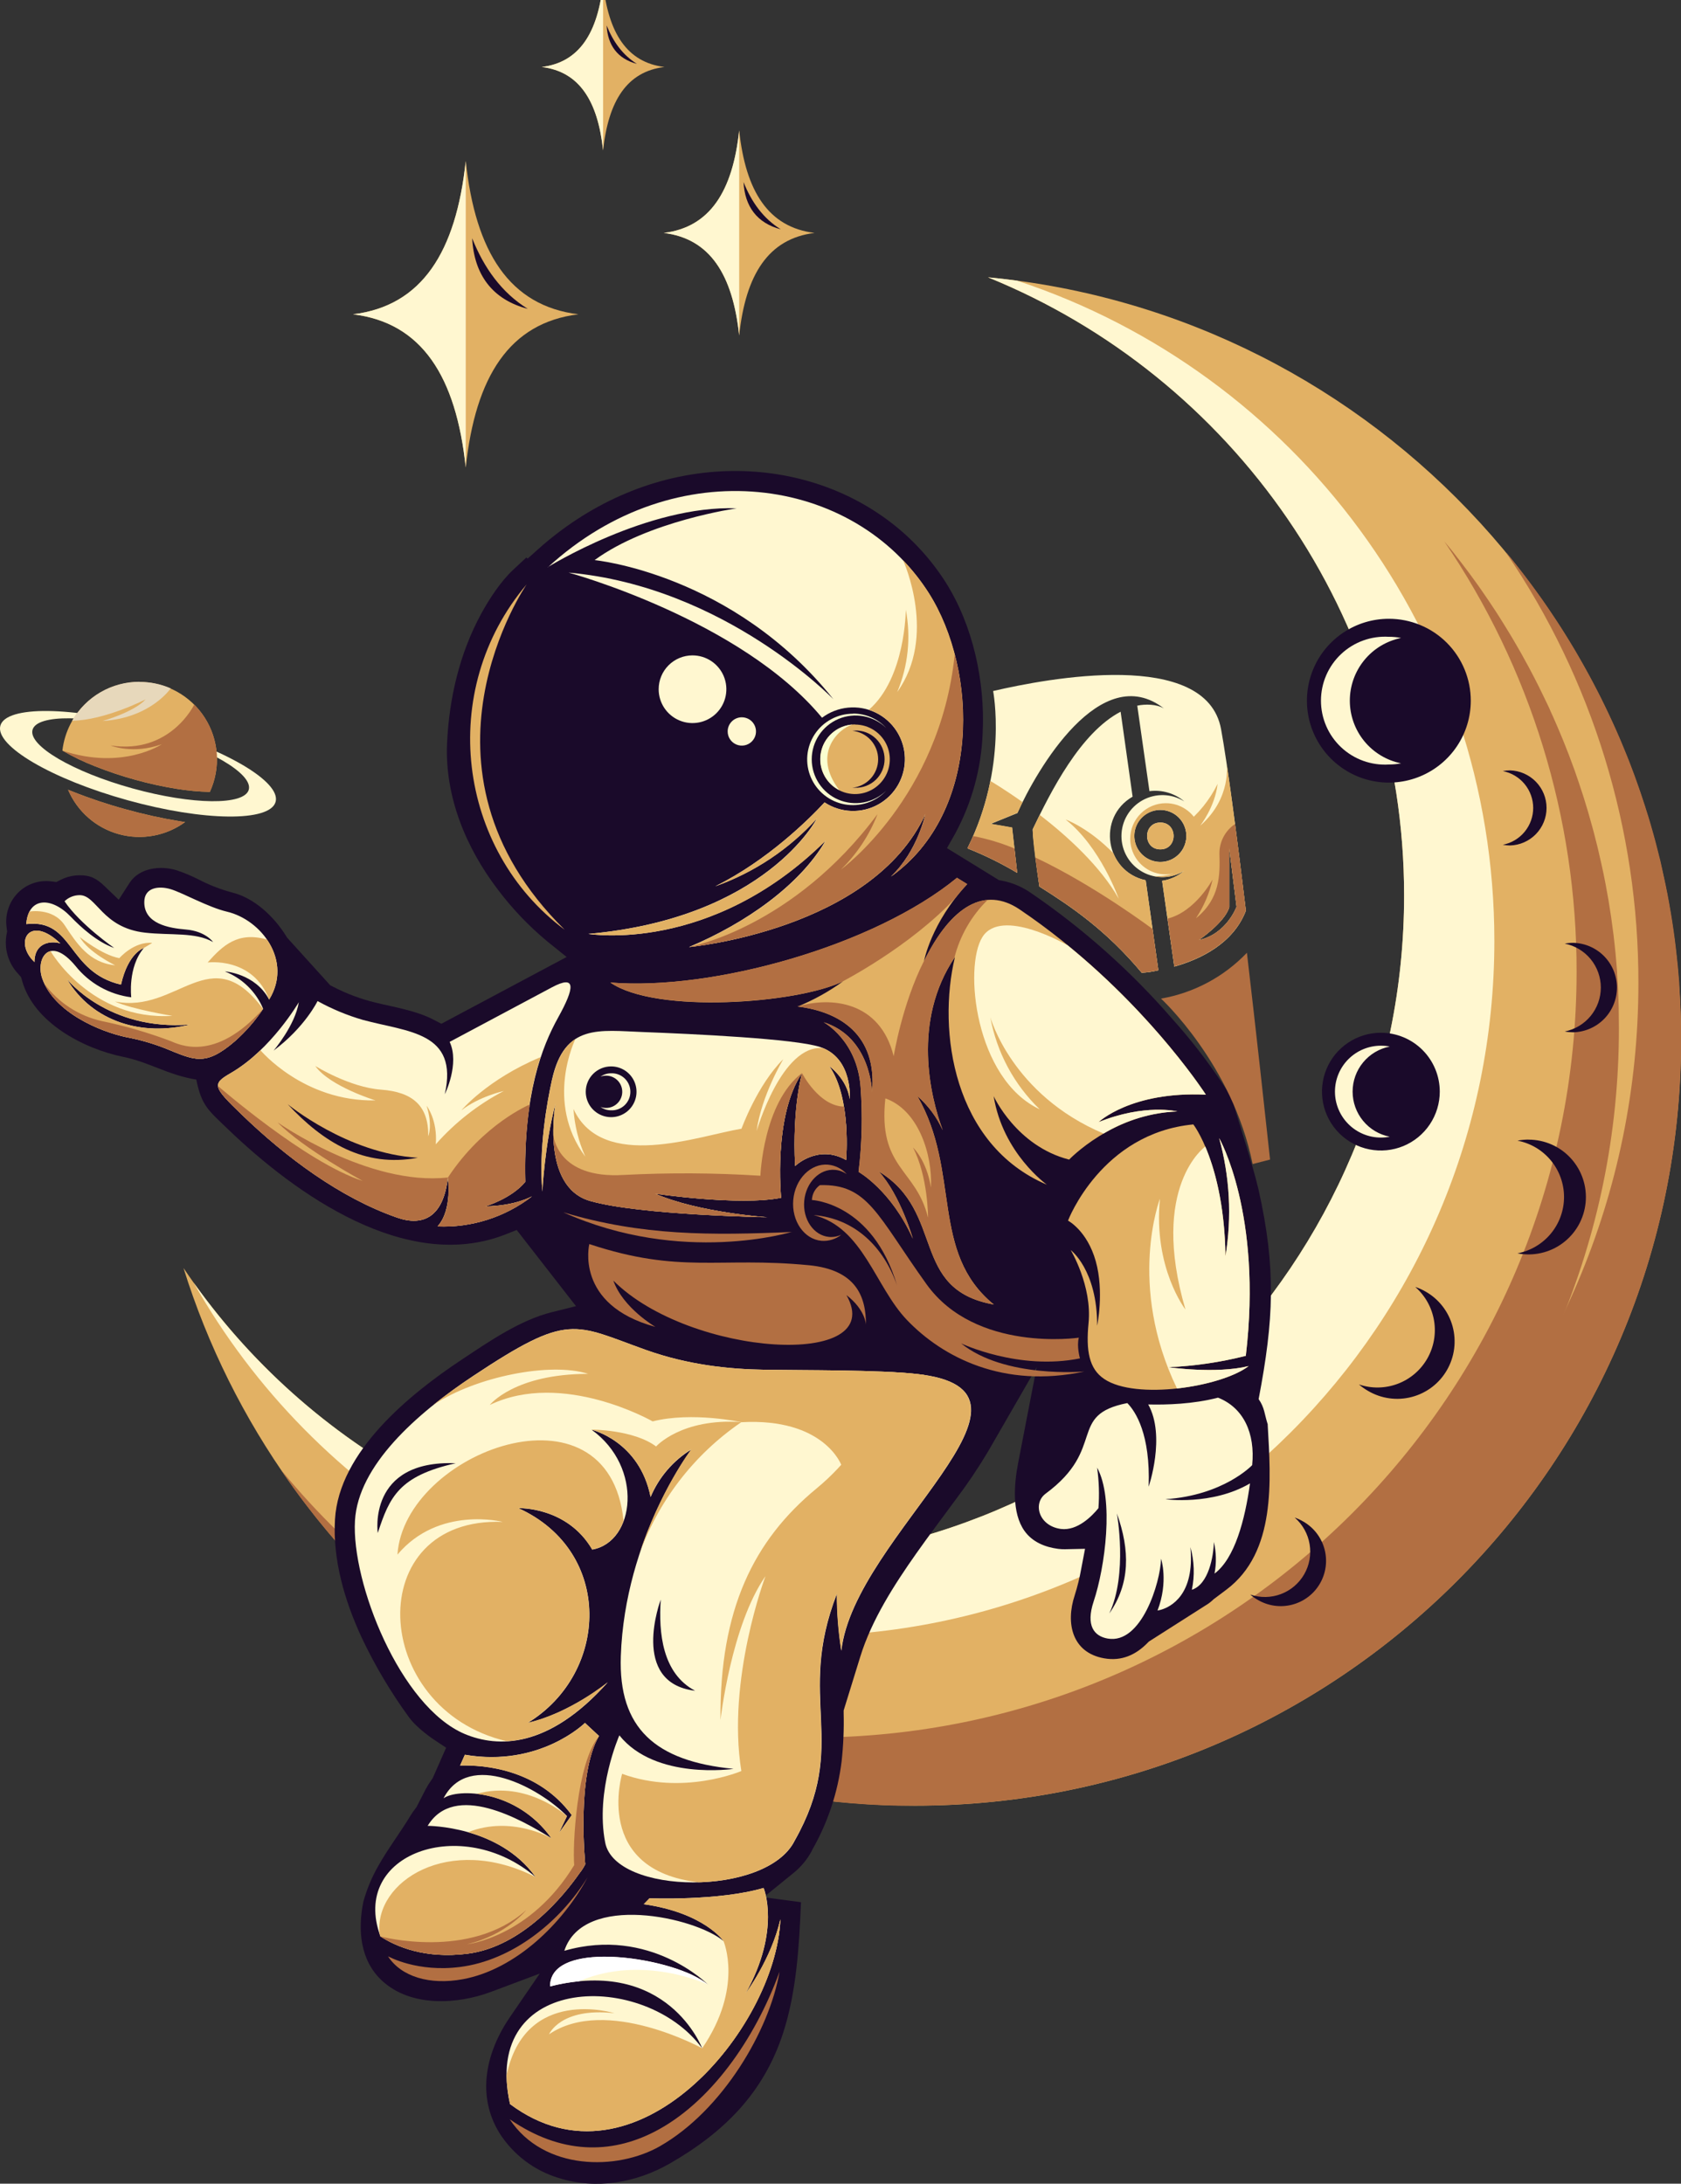 <svg width="204" height="265" viewBox="0 0 204 265" fill="none" xmlns="http://www.w3.org/2000/svg">
<rect x="0" y="0" width="204" height="265" fill="#333333" stroke="none"/>
<g clip-path="url(#clip0_1181_34924)">
<path fill-rule="evenodd" clip-rule="evenodd" d="M119.933 33.658C167.1 38.135 204 77.848 204 126.179C204 177.511 162.379 219.128 111.038 219.128C69.343 219.128 34.063 191.688 22.269 153.882C29.672 164.89 39.67 173.908 51.382 180.142C63.094 186.376 76.159 189.633 89.427 189.628C134.164 189.628 170.398 153.401 170.398 108.671C170.398 74.747 149.523 45.702 119.919 33.662" fill="#E2B164"/>
<path fill-rule="evenodd" clip-rule="evenodd" d="M90.478 216.844C77.26 213.856 64.859 208.003 54.151 199.699C67.725 207.051 82.923 210.89 98.36 210.866C149.694 210.866 191.33 169.253 191.33 117.913C191.357 99.291 185.762 81.095 175.276 65.705L175.893 66.444C176.204 66.814 176.511 67.217 176.81 67.605L177.154 68.041C177.457 68.433 177.757 68.832 178.056 69.232L178.378 69.66C178.67 70.056 178.958 70.455 179.247 70.858C179.361 71.017 179.472 71.18 179.591 71.343C179.864 71.734 180.138 72.13 180.404 72.522C180.526 72.692 180.637 72.866 180.752 73.036C181.014 73.424 181.273 73.819 181.532 74.211L181.924 74.821C182.157 75.191 182.386 75.56 182.615 75.93C182.844 76.3 183.003 76.555 183.192 76.869L183.669 77.668C183.861 77.993 184.038 78.318 184.234 78.644C184.43 78.969 184.578 79.242 184.745 79.542L185.251 80.466C185.432 80.795 185.621 81.12 185.78 81.449L186.242 82.329C186.405 82.658 186.575 82.987 186.741 83.312L187.196 84.244C187.348 84.555 187.499 84.869 187.647 85.179C187.821 85.549 188.017 85.918 188.172 86.318C188.287 86.562 188.398 86.813 188.509 87.057C188.69 87.475 188.878 87.892 189.056 88.314C189.144 88.525 189.237 88.739 189.322 88.95C189.503 89.382 189.692 89.819 189.858 90.251L190.102 90.872C190.28 91.327 190.472 91.781 190.627 92.24C190.694 92.425 190.768 92.609 190.834 92.798C191.012 93.286 191.204 93.778 191.359 94.277C191.422 94.458 191.485 94.646 191.551 94.828C191.725 95.338 191.892 95.848 192.058 96.365L192.235 96.916C192.402 97.46 192.568 98.025 192.731 98.55C192.772 98.691 192.816 98.835 192.853 98.979C193.012 99.522 193.163 100.066 193.311 100.613C193.348 100.746 193.382 100.883 193.419 101.019C193.563 101.57 193.703 102.128 193.84 102.679L193.94 103.09C194.077 103.655 194.202 104.199 194.328 104.786L194.409 105.156C194.543 105.748 194.661 106.339 194.779 106.934C194.801 107.034 194.82 107.137 194.838 107.237C194.959 107.873 195.075 108.514 195.186 109.16L195.215 109.33C195.326 110.017 195.437 110.708 195.537 111.396L195.559 111.566C195.652 112.228 195.744 112.889 195.826 113.555L195.848 113.777C195.925 114.427 195.996 115.074 196.058 115.729L196.081 115.976C196.142 116.624 196.198 117.275 196.247 117.928V118.179C196.291 118.837 196.332 119.499 196.369 120.165V120.379C196.402 121.063 196.428 121.75 196.443 122.434V122.59C196.458 123.329 196.465 124.068 196.465 124.808C196.465 176.14 154.844 217.753 103.503 217.753C102.912 217.753 102.324 217.753 101.736 217.735H101.207L99.947 217.698L99.377 217.672C98.889 217.653 98.401 217.624 97.92 217.598H97.632C97.052 217.561 96.475 217.52 95.902 217.472L95.417 217.428L94.145 217.313L93.583 217.254C93.154 217.21 92.729 217.158 92.3 217.11L91.842 217.055C91.38 216.999 90.918 216.936 90.452 216.87" fill="#B26F42"/>
<path fill-rule="evenodd" clip-rule="evenodd" d="M119.934 33.658C121.106 33.765 122.267 33.906 123.424 34.061C157.07 45.151 181.35 76.828 181.35 114.179C181.35 160.757 143.578 198.534 96.981 198.534C82.031 198.538 67.348 194.57 54.436 187.035C41.525 179.5 30.848 168.67 23.5 155.652C30.981 166.163 40.869 174.732 52.338 180.642C63.807 186.553 76.524 189.634 89.427 189.628C134.165 189.628 170.398 153.401 170.398 108.671C170.398 74.747 149.523 45.702 119.919 33.662" fill="#FFF7D0"/>
<path fill-rule="evenodd" clip-rule="evenodd" d="M182.781 67.08C193.266 82.472 198.86 100.669 198.831 119.292C198.831 170.624 157.211 212.241 105.87 212.241C92.147 212.254 78.592 209.223 66.182 203.366C53.772 197.509 42.817 188.973 34.105 178.372L34.6 179.112L35.018 179.71C35.191 179.954 35.365 180.191 35.532 180.45L35.961 181.038C36.134 181.274 36.308 181.514 36.486 181.747C36.663 181.98 36.796 182.161 36.951 182.368C37.262 182.771 37.565 183.171 37.88 183.566L38.316 184.128L38.885 184.827C39.033 185.012 39.185 185.196 39.336 185.374C39.488 185.551 39.706 185.828 39.898 186.054L40.397 186.638C40.704 187.008 41.022 187.377 41.34 187.717C41.518 187.924 41.71 188.132 41.884 188.335L42.457 188.967L42.967 189.514C43.163 189.728 43.363 189.939 43.559 190.15C43.755 190.361 43.91 190.52 44.091 190.697C44.272 190.874 44.509 191.137 44.731 191.359C45.041 191.677 45.355 191.995 45.673 192.309L46.269 192.889L46.838 193.44L47.441 194.009L48.032 194.556C48.228 194.737 48.424 194.926 48.624 195.1C48.905 195.355 49.19 195.61 49.474 195.839C49.759 196.068 50.014 196.32 50.291 196.556C50.502 196.734 50.702 196.926 50.916 197.092L51.552 197.625L52.181 198.142L52.794 198.645C53.053 198.856 53.319 199.063 53.578 199.27L54.418 199.92L55.224 200.538L55.849 201C56.085 201.17 56.311 201.34 56.547 201.506L57.172 201.961L57.934 202.497L58.499 202.889C58.91 203.17 59.324 203.447 59.738 203.724C59.93 203.853 60.126 203.979 60.322 204.094L61.11 204.604L61.735 204.996C62.001 205.166 62.278 205.336 62.552 205.502L63.125 205.872C63.557 206.134 63.994 206.389 64.43 206.644L64.977 206.959C65.269 207.125 65.561 207.291 65.857 207.454L66.482 207.798L67.34 208.264L67.931 208.578L69.188 209.225L69.662 209.461C70.031 209.646 70.401 209.831 70.793 210.012C70.985 210.105 71.163 210.201 71.374 210.289C71.688 210.437 71.998 210.585 72.316 210.729L72.9 210.995L74.01 211.476L74.439 211.665C74.923 211.872 75.411 212.075 75.918 212.275L76.461 212.493L77.485 212.899C77.677 212.973 77.855 213.051 78.073 213.121C78.443 213.258 78.787 213.395 79.153 213.528L79.641 213.705C80.151 213.886 80.654 214.075 81.164 214.237L81.63 214.393C82 214.518 82.388 214.644 82.765 214.762L83.342 214.944L84.451 215.287L84.957 215.435C85.483 215.59 86.015 215.738 86.544 215.882C86.647 215.916 86.754 215.942 86.858 215.967L88.182 216.315L88.736 216.452L89.882 216.725L90.422 216.851C90.903 216.962 91.383 217.065 91.864 217.165L92.09 217.217C92.641 217.328 93.199 217.435 93.742 217.539L94.242 217.631L95.451 217.845L96.013 217.938C96.453 218.012 96.892 218.078 97.336 218.141L97.706 218.2C98.264 218.282 98.815 218.359 99.392 218.426L99.854 218.481C100.279 218.533 100.708 218.581 101.133 218.625L101.699 218.685C102.117 218.729 102.542 218.766 102.971 218.803L103.448 218.847C104.025 218.892 104.601 218.932 105.182 218.969L105.467 218.988L106.927 219.062L107.493 219.084L108.757 219.121H109.29C109.874 219.121 110.465 219.121 111.057 219.121C162.398 219.121 204.019 177.504 204.019 126.171C204.019 125.432 204.009 124.693 203.989 123.953V123.828C203.989 123.14 203.945 122.453 203.912 121.769V121.554C203.878 120.889 203.838 120.231 203.79 119.573V119.318C203.738 118.667 203.686 118.017 203.627 117.37L203.601 117.122C203.537 116.469 203.467 115.818 203.39 115.17L203.364 114.945C203.287 114.279 203.198 113.618 203.106 112.956L203.08 112.79C202.98 112.098 202.876 111.407 202.758 110.723L202.725 110.549C202.621 109.906 202.503 109.267 202.381 108.631C202.381 108.527 202.344 108.427 202.322 108.324C202.207 107.732 202.085 107.141 201.952 106.55L201.871 106.18C201.745 105.614 201.616 105.049 201.501 104.487L201.397 104.076C201.264 103.519 201.124 102.965 200.976 102.413C200.939 102.28 200.906 102.143 200.869 102.006C200.725 101.459 200.569 100.919 200.414 100.376L200.292 99.947C200.129 99.396 199.963 98.838 199.789 98.313C199.734 98.129 199.674 97.944 199.615 97.759C199.453 97.245 199.279 96.731 199.105 96.221C199.046 96.036 198.979 95.851 198.917 95.67C198.746 95.178 198.569 94.691 198.392 94.192C198.325 94.003 198.255 93.822 198.184 93.633C198.014 93.171 197.841 92.716 197.663 92.262C197.582 92.055 197.497 91.848 197.415 91.644C197.238 91.208 197.064 90.772 196.879 90.34C196.794 90.129 196.706 89.918 196.613 89.704C196.432 89.286 196.243 88.868 196.066 88.451C195.951 88.199 195.844 87.951 195.729 87.711C195.559 87.342 195.382 86.972 195.204 86.576C195.057 86.262 194.905 85.948 194.753 85.637L194.299 84.71C194.132 84.38 193.966 84.052 193.796 83.722C193.626 83.394 193.493 83.135 193.337 82.843C193.182 82.551 192.99 82.188 192.812 81.863C192.635 81.538 192.476 81.246 192.302 80.939C192.128 80.632 191.966 80.34 191.792 80.041C191.618 79.741 191.422 79.386 191.23 79.061C191.071 78.795 190.912 78.529 190.749 78.263C190.586 77.996 190.379 77.638 190.176 77.324C189.951 76.954 189.714 76.584 189.481 76.215C189.352 76.011 189.222 75.808 189.089 75.608C188.834 75.213 188.571 74.821 188.309 74.433C188.198 74.259 188.083 74.089 187.965 73.919C187.695 73.523 187.425 73.128 187.148 72.736L186.8 72.252C186.516 71.853 186.227 71.453 185.935 71.058C185.828 70.913 185.724 70.769 185.614 70.629C185.318 70.226 185.015 69.83 184.711 69.435L184.371 68.999C184.064 68.611 183.761 68.222 183.451 67.838L182.833 67.099" fill="#B26F42"/>
<path fill-rule="evenodd" clip-rule="evenodd" d="M153.853 172.872C153.435 171.593 153.483 170.853 152.744 169.789C154.57 160.199 154.899 154.015 152.722 144.326C151.897 140.866 150.47 136.707 149.483 133.236L148.373 131.524C146.522 128.742 144.471 126.098 142.236 123.613C137.201 117.813 131.44 112.684 125.095 108.354C124.047 107.622 122.856 107.118 121.601 106.875L121.231 106.808L114.92 102.923L115.863 101.26C117.935 97.469 119.096 93.248 119.253 88.931C119.557 82.747 118.092 75.912 114.754 70.651C112.866 67.687 110.443 65.1 107.607 63.025C101.636 58.641 94.219 56.715 86.865 57.24C78.79 57.82 71.336 61.265 65.335 66.622L64.034 67.786L63.879 67.653L62.292 69.132C60.773 70.54 59.368 72.695 58.377 74.514C55.767 79.32 54.502 84.765 54.254 90.199C53.966 96.657 56.554 102.905 60.429 107.969C62.177 110.291 64.191 112.4 66.43 114.253L68.766 116.135L53.563 124.238L52.635 123.754C50.52 122.645 47.891 122.235 45.584 121.673C43.786 121.241 42.048 120.591 40.408 119.736L40.075 119.569L34.836 113.78L34.74 113.625C33.283 111.259 30.861 108.938 28.085 108.287C26.711 107.911 25.381 107.391 24.117 106.734C23.245 106.291 22.34 105.913 21.411 105.603C19.455 105.012 16.904 105.307 15.713 107.156L14.408 109.189L12.671 107.518C11.702 106.59 10.914 106.18 9.543 106.221C8.79 106.241 8.052 106.426 7.38 106.764L6.84 107.038L6.245 106.964C5.506 106.863 4.753 106.936 4.047 107.177C3.342 107.418 2.701 107.819 2.177 108.35C1.654 108.884 1.257 109.528 1.017 110.236C0.776 110.944 0.698 111.696 0.787 112.438L0.865 113.037L0.809 113.329C0.639 114.195 0.678 115.09 0.924 115.938C1.171 116.786 1.617 117.562 2.226 118.202L2.551 118.571L2.688 119.037C4.111 124.109 10.134 127.269 14.948 128.253C18.117 128.9 20.354 130.449 23.822 131.014C24.469 134.216 25.301 134.748 27.648 137.014C35.901 144.954 49.348 154.51 61.327 149.808L62.706 149.265L69.898 158.506L66.94 159.246C63.113 160.203 59.342 162.798 56.092 164.957C49.729 169.175 41.14 176.132 40.652 184.391C40.364 189.3 41.831 194.268 43.872 198.682C45.486 202.104 47.421 205.366 49.651 208.423C50.346 209.384 51.751 210.511 52.742 211.166L54.14 212.09L52.494 215.823L52.365 215.997C52.106 216.349 51.874 216.72 51.67 217.106L50.531 219.324L50.413 219.472C50.201 219.744 50.005 220.028 49.825 220.322C48.572 222.4 47.07 224.359 45.891 226.466C45.113 227.831 44.508 229.288 44.09 230.802C43.41 234.196 43.687 237.9 46.372 240.377C49.851 243.578 55.46 243.268 59.59 241.719L65.505 239.501L61.934 244.709C59.009 248.949 57.774 254.199 60.592 258.823C62.253 261.455 64.807 263.4 67.787 264.302C72.345 265.754 77.207 264.893 81.3 262.542C87.826 258.79 92.636 254.04 95.014 246.779C96.663 241.748 96.984 236.166 97.206 230.839L92.67 230.237L96.241 227.339C97.197 226.581 97.983 225.632 98.548 224.551L98.567 224.522V224.488C100.461 221.176 101.675 217.519 102.138 213.731C102.349 211.789 102.431 209.836 102.382 207.883V207.572L104.401 201.044C105.773 196.59 108.527 192.305 111.197 188.516C112.761 186.298 114.399 184.135 116.003 181.947C117.402 180.095 118.699 178.169 119.889 176.177L125.805 165.918L123.557 177.544C123.076 180.04 122.758 183.57 124.326 185.781C125.291 187.137 126.818 187.751 128.423 187.962C128.69 187.995 128.959 188.01 129.229 188.006L131.676 187.954L131.218 190.357C131.024 191.458 130.757 192.545 130.419 193.61C129.31 196.978 130.087 200.556 133.998 201.244C136.091 201.613 137.818 200.848 139.267 199.366L139.426 199.207L146.259 194.852L146.292 194.83C146.618 194.642 146.921 194.416 147.194 194.157L147.272 194.08L148.825 192.915C154.896 188.368 154.226 179.633 153.842 172.883" fill="#1A0A2A"/>
<path fill-rule="evenodd" clip-rule="evenodd" d="M135.54 183.659C135.54 183.659 136.882 191.026 134.62 195.802C137.145 192.187 137.152 188.158 135.54 183.659ZM151.96 177.799C151.919 177.844 148.477 181.467 141.426 181.936C141.426 181.936 147.061 182.731 151.698 180.017C151.08 184.454 149.849 189.126 147.39 190.963C147.633 189.692 147.605 188.383 147.309 187.122C147.279 188.845 146.673 192.272 144.639 192.926C144.999 191.212 144.938 189.436 144.462 187.751C145.013 193.551 142.062 195.004 140.913 195.344C140.772 195.381 140.628 195.418 140.473 195.444C141.822 191.924 140.905 189.159 140.905 189.159C140.82 192.032 138.531 199.573 134.42 198.845C132.789 198.556 131.743 197.292 132.719 194.35C134.106 190.198 135.226 181.895 133.141 178.103C133.372 179.732 133.426 181.382 133.303 183.023C132.542 183.958 130.76 185.803 128.741 185.544C126.053 185.174 125.306 182.443 126.892 181.263C134.35 175.755 129.48 171.704 136.808 170.269C137.81 171.297 139.622 174.044 139.397 180.417C139.397 180.417 141.5 174.295 139.345 170.436C141.53 170.491 144.795 170.399 147.812 169.611C150.906 170.824 152.345 173.925 151.96 177.799Z" fill="#FFF7D0"/>
<path fill-rule="evenodd" clip-rule="evenodd" d="M64.977 227.759C60.521 221.538 51.899 221.575 51.899 221.575C55.149 216.2 63.213 220.765 66.918 223.076C62.692 217.117 55.482 217.013 53.825 218.233C56.891 212.318 65.483 216.976 68.807 220.388L67.838 222.429L69.384 220.266C65.258 214.644 58.662 214.17 55.837 214.248L56.414 212.943C65.513 214.503 70.989 209.08 70.989 209.08L72.689 210.662C69.916 215.42 71.022 226.233 71.022 226.233C70.825 226.627 70.585 226.999 70.308 227.342C68.5 229.929 63.431 236.262 56.68 237.094C51.618 237.715 48.15 236.265 46.168 234.99C42.449 224.898 56.085 220.152 64.977 227.774" fill="#FFF7D0"/>
<path fill-rule="evenodd" clip-rule="evenodd" d="M64.977 227.76C62.758 224.666 59.509 223.117 56.806 222.344C62.067 220.259 66.918 223.084 66.918 223.084C65.871 221.596 64.522 220.347 62.958 219.418C61.394 218.49 59.652 217.902 57.845 217.694C63.956 215.967 68.807 220.396 68.807 220.396L67.839 222.437L69.384 220.274C65.258 214.651 58.662 214.178 55.837 214.256L56.414 212.951C64.352 214.311 69.528 210.363 70.719 209.328L70.989 209.088L72.689 210.67C69.916 215.428 71.022 226.24 71.022 226.24C70.825 226.635 70.586 227.007 70.308 227.349C68.501 229.937 63.431 236.27 56.68 237.101C51.618 237.722 48.15 236.273 46.169 234.998C46.132 234.902 46.098 234.802 46.065 234.702C45.355 228.314 54.506 222.474 64.977 227.782" fill="#E2B164"/>
<path fill-rule="evenodd" clip-rule="evenodd" d="M72.69 210.662C69.917 215.42 71.022 226.233 71.022 226.233C70.825 226.627 70.586 226.999 70.309 227.342C68.501 229.929 63.432 236.262 56.68 237.093C51.619 237.714 48.151 236.265 46.169 234.994C46.169 234.994 57.024 237.918 63.846 231.811C63.846 231.811 61.472 234.816 56.666 235.947C56.666 235.947 64.352 235.116 69.684 226.336C69.473 224.092 69.954 213.967 72.694 210.688" fill="#B26F42"/>
<path fill-rule="evenodd" clip-rule="evenodd" d="M7.325 114.49C6.341 114.165 4.178 114.272 4.186 116.752C1.62 114.357 3.576 110.882 7.325 114.49ZM8.123 118.812C8.123 118.812 13.074 125.129 23.053 124.334C17.33 125.758 11.266 124.083 8.123 118.812ZM19.895 127.155C18.449 126.596 16.954 126.17 15.429 125.883C12.157 125.218 6.556 122.856 5.128 118.741C4.289 116.327 6.012 113.425 9.166 117.229C10.841 119.326 13.266 120.688 15.928 121.026C15.928 121.026 15.477 117.381 17.448 115.056C17.448 115.056 15.555 115.614 14.686 119.492C8.116 117.98 8.981 111.463 3.187 112.146C3.435 108.842 6.238 108.79 8.593 111.252C9.806 112.516 11.795 114.327 13.861 115.041C13.861 115.041 9.717 112.18 7.831 109.37C8.313 108.907 8.952 108.643 9.621 108.631C11.732 108.564 12.331 112.583 17.611 113.182C20.679 113.529 23.726 113.093 25.856 114.32C25.856 114.32 24.95 113 22.558 112.801C20.528 112.634 17.489 112.121 17.511 109.474C17.511 107.685 19.274 107.474 20.716 107.906C22.158 108.339 25.26 110.098 27.538 110.634C31.745 111.621 35.535 116.627 32.662 121.303C30.969 118.113 27.287 117.887 27.287 117.887C28.326 118.293 29.273 118.904 30.072 119.683C30.871 120.463 31.506 121.394 31.938 122.423C30.974 123.869 29.829 125.185 28.529 126.338C24.865 129.48 23.615 128.663 19.895 127.155Z" fill="#FFF7D0"/>
<path fill-rule="evenodd" clip-rule="evenodd" d="M7.325 114.49C6.341 114.164 4.178 114.272 4.186 116.752C1.62 114.357 3.576 110.882 7.325 114.49ZM17.448 115.044C17.448 115.044 15.555 115.602 14.686 119.48C8.116 117.968 8.981 111.451 3.187 112.135C3.213 111.612 3.339 111.099 3.557 110.623C3.557 110.623 6.408 110.106 7.85 112.283C9.292 114.46 10.807 116.841 13.969 117.14C13.969 117.14 10.674 115.543 9.676 113.706C9.676 113.706 12.386 115.906 14.483 116.275C14.483 116.275 16.261 114.224 18.476 114.427L17.448 115.044Z" fill="#E2B164"/>
<path fill-rule="evenodd" clip-rule="evenodd" d="M8.123 118.811C8.123 118.811 13.073 125.129 23.053 124.334C17.314 125.757 11.265 124.083 8.123 118.811ZM25.186 116.815C27.035 114.734 28.854 113.011 32.396 114.017C33.808 116.061 34.244 118.734 32.662 121.306C30.691 116.065 25.193 116.804 25.186 116.804V116.815ZM19.895 127.166C18.449 126.604 16.954 126.177 15.429 125.89C12.157 125.225 6.555 122.863 5.128 118.748C4.625 117.303 5.039 115.68 6.134 115.421C6.134 115.447 11.036 123.898 20.923 123.28C20.923 123.28 16.05 122.493 13.942 121.536C21.548 123.085 25.541 113.839 31.919 122.434C30.956 123.88 29.81 125.196 28.51 126.349C24.864 129.48 23.615 128.663 19.895 127.155V127.166Z" fill="#E2B164"/>
<path fill-rule="evenodd" clip-rule="evenodd" d="M19.895 127.154C18.448 126.595 16.953 126.169 15.429 125.882C12.338 125.25 7.154 123.103 5.395 119.398C7.091 121.681 9.549 123.279 12.323 123.905C15.159 124.495 17.945 125.302 20.657 126.319C21.648 126.714 25.996 129.058 31.934 122.426C30.971 123.872 29.825 125.188 28.525 126.341C24.861 129.479 23.622 128.662 19.892 127.143" fill="#B26F42"/>
<path fill-rule="evenodd" clip-rule="evenodd" d="M94.703 232.932C94.16 246.162 77.056 266.675 61.897 255.341C58.322 239.445 78.221 239.076 85.212 248.569C85.212 248.569 81.034 237.46 66.755 241.057C66.696 235.105 82.225 237.619 85.929 240.843C85.929 240.843 78.882 233.734 68.485 236.736C70.8 229.638 84.384 232.669 87.808 235.556C87.808 235.556 85.486 232.137 78.128 231.083L78.827 230.363C78.827 230.363 87.268 230.706 92.67 229.109C92.67 229.109 94.81 234.17 90.492 241.911C90.492 241.911 93.612 237.723 94.703 232.932Z" fill="#FFF7D0"/>
<path fill-rule="evenodd" clip-rule="evenodd" d="M94.704 232.932C94.452 239.061 90.636 246.75 85.124 252.114C84.31 251.212 84.207 250.04 85.213 248.569C90.259 241.175 87.801 235.556 87.801 235.556C87.801 235.556 85.479 232.137 78.121 231.083L78.82 230.363C78.82 230.363 87.261 230.706 92.663 229.109C92.663 229.109 94.803 234.17 90.485 241.911C90.485 241.911 93.606 237.723 94.696 232.932" fill="#E2B164"/>
<path fill-rule="evenodd" clip-rule="evenodd" d="M70.271 240.436C69.085 240.553 67.909 240.761 66.755 241.057C66.707 235.882 78.361 237.098 83.885 239.612C84.593 239.976 85.276 240.387 85.929 240.843C85.929 240.843 78.013 237.09 70.271 240.436Z" fill="white"/>
<path fill-rule="evenodd" clip-rule="evenodd" d="M94.703 232.932C94.16 246.162 77.056 266.675 61.897 255.341C61.634 254.202 61.491 253.039 61.472 251.87C63.734 240.942 74.568 244.31 74.568 244.31C68.008 243.571 66.629 246.872 66.629 246.872C73.555 242.159 85.212 248.569 85.212 248.569C86.906 247.323 90.492 241.915 90.492 241.915C90.492 241.915 93.612 237.726 94.703 232.935" fill="#E2B164"/>
<path fill-rule="evenodd" clip-rule="evenodd" d="M71.31 227.818C68.308 233.397 62.592 238.993 56.177 240.184C52.158 240.923 48.697 239.888 47.089 237.408C47.229 237.47 50.642 239.363 55.826 238.701C62.17 237.892 67.971 233.234 71.31 227.818Z" fill="#B26F42"/>
<path fill-rule="evenodd" clip-rule="evenodd" d="M68.526 112.826C55.523 103.148 52.998 83.796 63.919 70.909C63.919 70.909 48.539 93.152 68.526 112.826Z" fill="#E2B164"/>
<path fill-rule="evenodd" clip-rule="evenodd" d="M94.604 239.278C93.365 246.42 87.704 256.072 80.11 260.438C74.889 263.432 66.001 263.44 61.856 257.181C68.101 261.488 74.15 261.403 79.422 258.697C86.133 255.252 91.587 247.563 94.604 239.278Z" fill="#B26F42"/>
<path fill-rule="evenodd" clip-rule="evenodd" d="M80.184 194.12C80.184 194.12 76.361 204.223 84.354 205.18C80.369 203.073 79.918 198.156 80.184 194.12ZM45.843 186.042C45.843 186.042 44.549 177.148 55.301 177.57C48.416 179.119 47.278 181.647 45.843 186.042ZM43.078 184.534C43.469 177.854 50.472 171.596 57.438 166.968C69.103 159.227 69.591 160.683 78.405 163.829C83.489 165.633 88.388 166.154 92.825 166.225C97.746 166.298 106.442 166.225 111.116 166.724C129.876 168.65 103.643 186.316 102.109 200.319C101.746 198.034 101.564 195.724 101.565 193.41C96.548 206.315 103.155 211.498 96.441 223.375C93.047 230.21 74.69 229.959 73.447 223.619C72.205 217.279 75.163 210.592 75.163 210.592C79.54 216.063 89.02 214.658 89.02 214.658C79.518 213.731 75.037 209.727 75.34 200.981C75.828 186.564 83.907 175.899 83.907 175.899C81.693 177.258 79.962 179.278 78.956 181.673C77.611 174.878 71.802 173.511 71.802 173.511C78.11 178.058 77.082 187.122 71.876 188.05C68.815 182.804 62.917 183.026 62.917 183.026C74.49 188.294 73.924 203.036 64.064 209.073C69.188 207.905 73.765 204.149 73.765 204.149C66.537 212.256 60.377 212.082 56.414 210.433C48.55 207.117 42.63 192.038 43.078 184.534Z" fill="#FFF7D0"/>
<path fill-rule="evenodd" clip-rule="evenodd" d="M52.65 170.442C54.192 169.204 55.815 168.04 57.457 166.968C69.122 159.227 69.61 160.683 78.424 163.829C83.508 165.633 88.407 166.154 92.844 166.225C97.765 166.298 106.461 166.225 111.135 166.724C111.578 166.768 111.996 166.827 112.392 166.89C111.7 170.749 109.434 176.719 102.106 177.795C102.106 177.795 100.017 172.043 89.99 172.59C89.99 172.59 84.037 171.278 79.201 172.49C79.201 172.49 68.283 166.243 59.442 170.494C59.442 170.494 62.4 166.727 71.381 166.724C66.767 165.245 57.701 167.093 52.673 170.442" fill="#E2B164"/>
<path fill-rule="evenodd" clip-rule="evenodd" d="M75.673 184.568C75.019 186.368 73.703 187.714 71.861 188.039C68.8 182.794 62.903 183.015 62.903 183.015C74.475 188.283 73.91 203.026 64.049 209.062C69.173 207.894 73.751 204.138 73.751 204.138C69.133 209.314 64.947 211.118 61.498 211.306C44.826 207.395 43.869 184.017 61.017 184.69C61.017 184.69 53.253 182.694 48.235 188.657C49.038 176.217 73.884 166.898 75.673 184.564M77.485 188.889C80.025 180.967 83.892 175.873 83.892 175.873C81.678 177.233 79.947 179.252 78.942 181.648C77.596 174.853 71.787 173.485 71.787 173.485C71.787 173.485 76.879 173.485 79.622 175.533C79.622 175.533 82.691 172.07 89.975 172.576C84.174 176.539 79.797 182.257 77.485 188.889Z" fill="#E2B164"/>
<path fill-rule="evenodd" clip-rule="evenodd" d="M108.136 166.505C109.245 166.561 110.244 166.631 111.094 166.724C129.854 168.65 103.622 186.316 102.087 200.319C101.724 198.034 101.543 195.724 101.544 193.41C96.526 206.315 103.134 211.498 96.419 223.375C94.8 226.643 89.764 228.288 84.802 228.425C71.932 226.946 75.5 215.261 75.5 215.261C82.894 217.96 89.968 214.921 89.968 214.921C88.167 203.831 92.892 191.281 92.892 191.281C88.725 197.247 87.435 208.729 87.435 208.729C87.32 195.277 91.502 186.889 99.089 180.634C106.676 174.379 108.118 166.498 108.118 166.498" fill="#E2B164"/>
<path fill-rule="evenodd" clip-rule="evenodd" d="M35.572 137.365C35.572 137.365 42.227 144.019 50.683 145.298C44.068 145.908 39.417 142.363 35.572 137.365ZM27.996 130.227C32.906 127.387 36.263 121.621 36.263 121.621C35.816 124.434 33.202 127.495 33.202 127.495C37.01 124.656 38.537 121.484 38.537 121.484C40.283 122.448 42.13 123.216 44.046 123.772C49.485 125.251 55.674 125.195 53.981 132.792C53.981 132.792 55.811 129.095 54.569 126.437L66.977 119.817C69.935 118.242 69.772 119.817 67.716 123.513C65.782 127.003 63.498 132.785 63.753 143.416C62.085 145.457 58.891 146.403 58.891 146.403C62.588 146.351 64.57 145.18 64.57 145.18C61.298 147.708 57.24 149.003 53.108 148.836C54.957 146.795 54.354 142.895 54.354 142.895C53.825 147.653 51.396 148.876 48.202 147.767C41.269 145.353 34.703 140.437 29.345 135.265C25.811 131.879 25.711 131.543 27.996 130.227Z" fill="#FFF7D0"/>
<path fill-rule="evenodd" clip-rule="evenodd" d="M27.996 130.226C29.308 129.45 30.52 128.518 31.608 127.45C31.608 127.45 36.84 133.709 45.562 133.539C45.562 133.539 40.016 131.838 38.26 129.361C38.26 129.361 42.412 131.949 46.239 132.234C50.066 132.518 52.025 134.174 51.97 137.89C51.97 137.89 52.532 136.622 51.774 134.193C51.774 134.193 53.123 135.923 52.883 138.866C55.218 136.22 58.019 134.026 61.146 132.393C61.146 132.393 58.159 133.054 55.992 134.744C55.992 134.744 59.102 131.006 65.605 128.286C64.452 131.786 63.572 136.603 63.738 143.405C62.071 145.446 58.876 146.392 58.876 146.392C62.574 146.34 64.555 145.168 64.555 145.168C61.284 147.697 57.225 148.992 53.094 148.824C54.942 146.784 54.34 142.884 54.34 142.884C53.811 147.641 51.382 148.865 48.187 147.756C41.255 145.342 34.688 140.426 29.331 135.254C25.818 131.871 25.719 131.535 28.003 130.219" fill="#E2B164"/>
<path fill-rule="evenodd" clip-rule="evenodd" d="M54.34 142.892C53.811 147.649 51.382 148.873 48.187 147.764C41.255 145.35 34.688 140.433 29.331 135.262C27.423 133.414 26.521 132.486 26.462 131.802C26.48 131.802 37.099 141.077 44.02 143.313C44.02 143.313 36.814 139.413 33.69 136.204C33.69 136.204 44.686 143.968 54.347 142.892" fill="#B26F42"/>
<path fill-rule="evenodd" clip-rule="evenodd" d="M64.286 134.041C63.835 137.146 63.658 140.284 63.757 143.419C62.089 145.46 58.895 146.406 58.895 146.406C62.592 146.355 64.574 145.183 64.574 145.183C61.303 147.712 57.244 149.006 53.112 148.839C54.961 146.798 54.358 142.898 54.358 142.898C58.658 136.366 64.286 134.041 64.286 134.041Z" fill="#B26F42"/>
<path fill-rule="evenodd" clip-rule="evenodd" d="M66.475 68.854C82.033 54.544 103.688 57.764 112.691 71.959C118.696 81.415 119.054 98.576 108.121 106.368C111.382 103.285 112.303 98.757 112.303 98.757C105.829 112.882 83.615 114.926 83.615 114.926C90.456 112.054 97.059 107.422 100.183 102.017C86.204 115.85 71.396 113.333 71.396 113.333C92.948 111.396 99.126 99.33 99.126 99.33C95.758 103.052 91.518 105.881 86.788 107.562C93.14 104.416 98.142 99.448 100.065 97.374C101.026 98.008 102.142 98.366 103.292 98.409C104.443 98.453 105.583 98.179 106.588 97.618C107.594 97.058 108.426 96.232 108.994 95.231C109.563 94.23 109.845 93.092 109.81 91.942C109.776 90.791 109.426 89.672 108.799 88.707C108.173 87.742 107.292 86.967 106.255 86.468C105.218 85.968 104.064 85.763 102.918 85.875C101.772 85.987 100.679 86.411 99.758 87.101C89.908 75.187 69 69.486 69 69.486C87.956 71.179 101.144 84.861 101.144 84.861C88.943 69.586 72.157 67.971 72.157 67.971C78.654 63.217 89.402 61.686 89.402 61.686C78.598 61.283 66.478 68.825 66.478 68.825" fill="#FFF7D0"/>
<path fill-rule="evenodd" clip-rule="evenodd" d="M109.589 67.986C110.761 69.204 111.81 70.535 112.72 71.96C118.725 81.416 119.083 98.576 108.15 106.368C111.411 103.285 112.332 98.757 112.332 98.757C105.858 112.882 83.644 114.926 83.644 114.926C90.484 112.054 97.088 107.422 100.212 102.017C86.233 115.85 71.425 113.333 71.425 113.333C92.977 111.396 99.155 99.33 99.155 99.33C95.778 103.056 91.528 105.885 86.787 107.562C93.139 104.416 98.142 99.448 100.064 97.374C100.814 97.871 101.661 98.2 102.549 98.341C103.437 98.482 104.345 98.431 105.211 98.192C106.078 97.952 106.883 97.529 107.572 96.952C108.261 96.374 108.818 95.656 109.206 94.845C109.594 94.034 109.803 93.149 109.819 92.25C109.836 91.352 109.659 90.46 109.302 89.635C108.944 88.81 108.414 88.072 107.746 87.47C107.079 86.867 106.29 86.415 105.433 86.144C109.903 82.277 109.925 73.996 109.925 73.996C110.567 77.353 110.205 80.825 108.886 83.978C113.726 77.227 109.722 68.274 109.589 67.975" fill="#E2B164"/>
<path fill-rule="evenodd" clip-rule="evenodd" d="M115.885 79.504C118.278 88.82 116.555 100.372 108.121 106.368C111.382 103.285 112.303 98.756 112.303 98.756C105.829 112.881 83.615 114.925 83.615 114.925C83.615 114.925 96.219 112.634 106.494 98.797C105.513 101.329 104 103.622 102.057 105.521C102.057 105.521 114.052 96.771 115.852 79.504" fill="#B26F42"/>
<path fill-rule="evenodd" clip-rule="evenodd" d="M103.766 88.657C104.231 88.642 104.694 88.72 105.129 88.888C105.563 89.055 105.959 89.308 106.293 89.632C106.628 89.956 106.894 90.343 107.075 90.772C107.257 91.2 107.351 91.661 107.351 92.126C107.351 92.592 107.257 93.052 107.075 93.481C106.894 93.909 106.628 94.297 106.293 94.62C105.959 94.944 105.563 95.197 105.129 95.365C104.694 95.532 104.231 95.611 103.766 95.596C103.655 95.596 103.544 95.596 103.437 95.596C104.294 95.511 105.09 95.111 105.669 94.472C106.248 93.834 106.569 93.003 106.569 92.141C106.569 91.279 106.248 90.448 105.669 89.81C105.09 89.171 104.294 88.771 103.437 88.686C103.546 88.675 103.656 88.668 103.766 88.668M103.766 87.929C104.6 87.929 105.416 88.176 106.109 88.639C106.803 89.103 107.344 89.762 107.663 90.532C107.982 91.303 108.066 92.151 107.903 92.969C107.74 93.788 107.339 94.539 106.749 95.129C106.159 95.719 105.407 96.121 104.589 96.283C103.77 96.446 102.922 96.363 102.151 96.043C101.38 95.724 100.721 95.183 100.258 94.49C99.794 93.796 99.547 92.981 99.547 92.147C99.544 91.591 99.652 91.041 99.863 90.527C100.074 90.013 100.384 89.546 100.776 89.152C101.168 88.758 101.634 88.446 102.147 88.233C102.66 88.02 103.21 87.91 103.766 87.91V87.929Z" fill="#E2B164"/>
<path fill-rule="evenodd" clip-rule="evenodd" d="M101.854 95.888C101.032 95.473 100.369 94.799 99.966 93.971C99.564 93.143 99.443 92.206 99.624 91.303C99.804 90.4 100.275 89.581 100.965 88.972C101.655 88.362 102.525 87.994 103.444 87.926C101.684 88.458 98.534 91.537 101.854 95.888Z" fill="#FAFFD0"/>
<path fill-rule="evenodd" clip-rule="evenodd" d="M103.522 86.595C104.276 86.594 105.023 86.748 105.715 87.048C106.407 87.348 107.03 87.788 107.544 88.34C106.795 87.609 105.847 87.115 104.818 86.921C103.79 86.726 102.727 86.839 101.762 87.245C100.798 87.652 99.975 88.334 99.396 89.205C98.817 90.077 98.508 91.101 98.508 92.147C98.508 93.194 98.817 94.217 99.396 95.089C99.975 95.961 100.798 96.643 101.762 97.049C102.727 97.456 103.79 97.569 104.818 97.374C105.847 97.179 106.795 96.686 107.544 95.955C106.914 96.626 106.126 97.129 105.253 97.42C104.379 97.71 103.447 97.779 102.54 97.619C101.634 97.46 100.781 97.077 100.059 96.505C99.337 95.934 98.769 95.192 98.406 94.346C98.043 93.5 97.896 92.577 97.978 91.66C98.061 90.743 98.371 89.862 98.879 89.094C99.388 88.327 100.08 87.699 100.892 87.266C101.705 86.832 102.612 86.608 103.533 86.613" fill="#FAFFD0"/>
<path fill-rule="evenodd" clip-rule="evenodd" d="M98.149 153.538C103.887 154.093 105.104 157.327 105.089 160.776C105.089 160.776 105.059 158.961 102.723 157.168C107.854 166.192 83.685 164.673 74.434 155.405C75.599 158.732 79.54 161.024 79.54 161.024C69.687 158.348 71.517 150.973 71.517 150.973C82.554 154.629 87.216 152.488 98.138 153.538" fill="#B26F42"/>
<path fill-rule="evenodd" clip-rule="evenodd" d="M74.161 129.413C74.77 129.413 75.366 129.593 75.873 129.93C76.38 130.268 76.775 130.749 77.009 131.312C77.243 131.874 77.304 132.494 77.186 133.091C77.067 133.689 76.774 134.238 76.344 134.669C75.913 135.1 75.364 135.393 74.767 135.513C74.169 135.632 73.55 135.571 72.987 135.338C72.424 135.105 71.943 134.71 71.604 134.204C71.266 133.697 71.085 133.102 71.085 132.493C71.084 132.088 71.163 131.688 71.318 131.315C71.472 130.941 71.699 130.601 71.984 130.315C72.27 130.029 72.609 129.803 72.983 129.648C73.356 129.493 73.757 129.413 74.161 129.413ZM74.161 130.249C74.464 130.237 74.766 130.286 75.049 130.393C75.332 130.5 75.591 130.664 75.809 130.873C76.028 131.083 76.201 131.335 76.32 131.613C76.439 131.892 76.5 132.192 76.5 132.495C76.5 132.797 76.439 133.097 76.32 133.376C76.201 133.654 76.028 133.906 75.809 134.116C75.591 134.325 75.332 134.489 75.049 134.596C74.766 134.704 74.464 134.753 74.161 134.74C73.7 134.741 73.25 134.597 72.874 134.33C73.092 134.412 73.322 134.454 73.555 134.452C73.841 134.452 74.124 134.389 74.384 134.268C74.644 134.147 74.874 133.97 75.058 133.75C75.242 133.53 75.375 133.273 75.449 132.996C75.522 132.719 75.534 132.429 75.484 132.147C75.433 131.865 75.321 131.597 75.156 131.363C74.991 131.129 74.776 130.934 74.528 130.792C74.279 130.65 74.002 130.564 73.716 130.54C73.43 130.517 73.143 130.556 72.874 130.655C73.251 130.39 73.7 130.247 74.161 130.249ZM67.003 130.966C66.371 133.816 65.372 139.354 65.82 144.607C65.82 144.607 66.097 138.858 67.417 133.912C67.417 133.912 65.55 144.012 71.621 145.742C77.692 147.472 93.124 147.716 93.124 147.716C93.124 147.716 84.817 147.168 79.493 144.854C79.493 144.854 89.719 146.374 94.796 145.353C94.796 145.353 93.801 135.402 97.332 130.227C97.332 130.227 96.138 134.334 96.489 141.498C96.489 141.498 99.273 138.81 102.682 140.777C102.682 140.777 103.355 133.214 100.641 129.384C100.641 129.384 102.786 130.914 103.118 133.387C103.118 133.387 103.555 128.4 99.525 127.059C96.504 126.053 84.048 125.469 77.984 125.24C72.752 125.048 68.526 124.197 67.003 130.966Z" fill="#FFF7D0"/>
<path fill-rule="evenodd" clip-rule="evenodd" d="M67.003 130.966C66.371 133.816 65.372 139.354 65.82 144.607C65.82 144.607 66.097 138.858 67.417 133.912C67.417 133.912 65.55 144.011 71.621 145.741C77.692 147.471 93.124 147.715 93.124 147.715C93.124 147.715 84.817 147.168 79.493 144.854C79.493 144.854 89.719 146.374 94.796 145.353C94.796 145.353 93.801 135.402 97.332 130.226C97.332 130.226 96.138 134.333 96.489 141.498C96.489 141.498 99.273 138.81 102.682 140.777C102.682 140.777 103.355 133.213 100.641 129.384C100.641 129.384 102.786 130.914 103.118 133.387C103.118 133.387 103.529 128.703 99.887 127.191C94.862 126.696 91.819 137.258 91.819 137.258C92.385 132.98 95.058 128.533 95.058 128.533C91.904 131.657 89.986 136.973 89.986 136.973C84.809 137.827 73.144 142.204 69.595 134.585C69.727 136.582 70.214 138.54 71.033 140.366C66.071 133.712 69.802 126.145 69.831 126.09C68.567 126.911 67.613 128.385 67.014 130.966" fill="#E2B164"/>
<path fill-rule="evenodd" clip-rule="evenodd" d="M67.147 137.72C67.221 140.777 68.035 144.722 71.621 145.749C77.689 147.487 93.125 147.716 93.125 147.716C93.125 147.716 84.817 147.169 79.493 144.855C79.493 144.855 89.72 146.374 94.796 145.354C94.796 145.354 93.802 135.402 97.332 130.227C97.332 130.227 99.359 134.227 102.42 134.293C102.749 136.434 102.837 138.605 102.682 140.766C99.273 138.799 96.489 141.487 96.489 141.487C96.12 134.323 97.332 130.216 97.332 130.216C92.611 133.809 92.278 142.681 92.278 142.681C86.752 142.33 81.211 142.298 75.681 142.585C67.621 143.077 67.177 137.89 67.147 137.713" fill="#B26F42"/>
<path fill-rule="evenodd" clip-rule="evenodd" d="M96.127 149.486C96.127 149.486 82.791 153.589 68.353 147.116C77.932 149.989 86.296 149.922 96.145 149.504" fill="#B26F42"/>
<path fill-rule="evenodd" clip-rule="evenodd" d="M96.785 122.146C101.869 122.763 106.468 125.536 105.829 132.537C105.829 132.537 105.729 125.883 99.957 124.053C99.957 124.053 104.025 126.242 104.435 131.916C104.688 135.349 104.606 138.798 104.191 142.215C104.191 142.215 108.14 144.433 110.78 150.326C110.78 150.326 109.301 145.076 106.65 142.163C114.784 147.113 110.347 156.481 120.607 158.31C112.824 151.96 116.64 142.226 111.327 133.01C112.638 134.16 113.69 135.577 114.41 137.165C112.902 133.099 110.65 123.92 115.889 116.142C113.73 125.148 115.712 138.955 127.048 143.768C127.048 143.768 121.705 139.982 120.585 133.018C120.585 133.018 123.328 139.08 129.747 140.722C129.747 140.722 135.049 135.125 142.883 134.877C142.883 134.877 138.957 133.905 133.33 136.171C133.33 136.171 137.263 132.411 146.344 132.844C146.344 132.844 138.166 120.109 123.742 110.364C119.524 107.514 115.416 109.939 112.133 116.649C112.133 116.649 112.979 111.998 117.379 107.293L116.137 106.527C106.025 114.826 86.436 120.253 74.076 119.237C79.582 123.07 96.767 121.798 102.305 119.089C100.597 120.327 98.746 121.356 96.793 122.153" fill="#E2B164"/>
<path fill-rule="evenodd" clip-rule="evenodd" d="M107.445 133.28C106.524 141.812 111.164 141.782 112.621 147.76C112.621 147.76 112.647 142.832 110.802 139.258C110.802 139.258 112.451 140.788 112.976 144.111C113.175 140.093 111.449 134.688 107.43 133.291M96.785 122.146C101.869 122.763 106.468 125.535 105.829 132.537C105.829 132.537 105.729 125.883 99.957 124.053C99.957 124.053 104.025 126.242 104.435 131.916C104.688 135.349 104.606 138.798 104.191 142.215C104.191 142.215 108.14 144.433 110.78 150.325C110.78 150.325 109.301 145.076 106.65 142.163C114.784 147.113 110.347 156.48 120.607 158.31C112.824 151.959 116.64 142.226 111.327 133.01C112.638 134.16 113.69 135.577 114.41 137.165C112.909 133.121 110.669 123.99 115.819 116.235C116.492 113.567 117.888 111.137 119.853 109.211C117.183 109.429 114.677 111.773 112.458 115.968L112.114 116.652C109.46 121.909 108.454 128.182 108.454 128.182C106.805 121.469 100.808 120.922 96.785 122.146Z" fill="#B26F42"/>
<path fill-rule="evenodd" clip-rule="evenodd" d="M116.026 108.86C116.429 108.338 116.88 107.813 117.371 107.285L116.129 106.52C106.017 114.819 86.428 120.245 74.068 119.229C79.481 122.999 96.208 121.816 102.02 119.229C102.127 119.173 110.469 114.893 116.026 108.878" fill="#B26F42"/>
<path fill-rule="evenodd" clip-rule="evenodd" d="M133.946 137.546C136.656 135.932 139.724 135.015 142.876 134.877C142.876 134.877 138.949 133.904 133.322 136.17C133.322 136.17 137.256 132.411 146.336 132.843C146.336 132.843 140.343 123.513 129.576 114.73C129.443 114.656 121.527 110.053 119.224 113.709C116.92 117.365 118.351 130.965 126.178 134.621C123.059 131.618 120.962 127.71 120.185 123.45C120.185 123.45 122.773 132.854 133.935 137.568" fill="#FFF7D0"/>
<path fill-rule="evenodd" clip-rule="evenodd" d="M129.613 148.119C129.613 148.119 133.643 137.52 144.817 136.452C144.817 136.452 148.551 141.225 148.721 152.444C149.506 147.669 149.244 142.78 147.952 138.116C147.952 138.116 153.228 147.272 151.187 164.536C148.119 165.313 144.98 165.775 141.818 165.915C141.818 165.915 147.531 166.761 151.535 165.778C148.207 168.329 137.836 169.922 134.013 167.353C132.164 166.122 131.773 163.911 132.102 160.569C132.553 156.041 129.935 151.697 129.935 151.697C129.935 151.697 133.163 154.104 133.148 160.876C133.148 160.876 134.017 156.747 132.974 153.043C131.932 149.339 129.613 148.13 129.613 148.13" fill="#E2B164"/>
<path fill-rule="evenodd" clip-rule="evenodd" d="M146.27 139.135C147.335 141.638 148.621 145.967 148.721 152.444C149.506 147.668 149.244 142.779 147.952 138.115C147.952 138.115 153.228 147.272 151.187 164.535C148.119 165.313 144.98 165.775 141.818 165.914C141.818 165.914 147.531 166.761 151.535 165.777C149.849 167.068 146.359 168.11 142.835 168.498C136.764 155.93 140.768 145.464 140.768 145.464C139.94 153.87 143.863 158.916 143.863 158.916C139.474 143.945 146.27 139.135 146.27 139.135Z" fill="#FFF7D0"/>
<path fill-rule="evenodd" clip-rule="evenodd" d="M98.737 147.456C104.745 148.935 106.199 156.151 110.062 160.184C114.432 164.749 121.816 168.531 131.588 166.439C131.588 166.439 121.934 167.307 116.64 163.027C116.64 163.027 123.631 166.354 131.059 164.845C131.059 164.845 130.638 163.367 130.923 162.332C130.923 162.332 118.414 164.18 112.436 155.84C106.457 147.501 105.348 143.641 99.495 143.822C99.207 144.029 98.97 144.3 98.803 144.612C98.636 144.925 98.542 145.272 98.53 145.626C98.53 145.626 105.903 145.948 108.861 155.999C107.278 151.371 103.769 147.867 98.748 147.456" fill="#B26F42"/>
<path fill-rule="evenodd" clip-rule="evenodd" d="M100.519 141.343C101.384 141.427 102.185 141.837 102.76 142.489C102.34 142.192 101.849 142.012 101.336 141.967C99.469 141.801 97.798 143.494 97.598 145.742C97.399 147.989 98.759 149.945 100.623 150.107C101.131 150.148 101.641 150.055 102.102 149.838C101.423 150.379 100.564 150.643 99.698 150.577C97.584 150.392 96.046 148.17 96.267 145.62C96.489 143.069 98.393 141.15 100.508 141.339" fill="#B26F42"/>
<path fill-rule="evenodd" clip-rule="evenodd" d="M84.037 79.534C84.849 79.534 85.644 79.774 86.32 80.225C86.996 80.676 87.523 81.317 87.835 82.068C88.146 82.818 88.228 83.644 88.069 84.442C87.911 85.239 87.52 85.971 86.945 86.545C86.37 87.12 85.638 87.511 84.841 87.669C84.044 87.828 83.217 87.746 82.467 87.435C81.716 87.124 81.074 86.597 80.623 85.921C80.172 85.245 79.932 84.45 79.933 83.638C79.933 82.549 80.365 81.505 81.135 80.736C81.904 79.966 82.948 79.534 84.037 79.534Z" fill="#FFF7D0"/>
<path fill-rule="evenodd" clip-rule="evenodd" d="M90.03 87.046C90.37 87.047 90.701 87.148 90.984 87.337C91.266 87.527 91.486 87.796 91.615 88.11C91.745 88.424 91.778 88.769 91.712 89.103C91.645 89.436 91.481 89.742 91.24 89.982C91 90.222 90.693 90.385 90.36 90.451C90.027 90.517 89.681 90.483 89.367 90.353C89.053 90.222 88.785 90.002 88.596 89.719C88.407 89.437 88.307 89.105 88.307 88.765C88.306 88.539 88.35 88.315 88.437 88.106C88.523 87.897 88.65 87.707 88.81 87.547C88.971 87.387 89.161 87.261 89.37 87.175C89.579 87.089 89.803 87.045 90.03 87.046Z" fill="#FFF7D0"/>
<path fill-rule="evenodd" clip-rule="evenodd" d="M151.32 115.621C152.474 125.476 153.539 135.258 154.13 140.718L152.015 141.261C149.553 129.147 140.897 121.185 140.897 121.185C144.878 120.494 148.532 118.544 151.32 115.621Z" fill="#B26F42"/>
<path fill-rule="evenodd" clip-rule="evenodd" d="M140.573 117.747C139.911 117.911 139.235 118.012 138.554 118.046C134.224 112.871 130.013 110.024 126.135 107.585C125.876 105.762 125.443 102.565 125.31 100.676C127.529 96.025 131.115 88.92 135.995 86.369L137.448 96.68C133.093 99.193 134.121 105.777 139.038 106.823L140.573 117.747ZM140.813 99.818C142.957 99.818 142.957 103.075 140.813 103.075C138.669 103.075 138.669 99.818 140.82 99.818H140.813ZM140.813 98.287C140.189 98.287 139.578 98.473 139.059 98.82C138.54 99.166 138.135 99.659 137.896 100.236C137.657 100.813 137.594 101.448 137.716 102.06C137.838 102.673 138.139 103.235 138.58 103.677C139.022 104.118 139.585 104.419 140.197 104.541C140.81 104.663 141.444 104.6 142.021 104.361C142.598 104.122 143.091 103.718 143.438 103.198C143.785 102.679 143.971 102.069 143.971 101.444C143.97 100.609 143.638 99.808 143.047 99.216C142.457 98.624 141.656 98.29 140.82 98.287H140.813ZM149.176 102.945L150.064 110.039C150.064 110.039 148.855 113.366 145.479 114.083C145.479 114.083 148.659 111.925 149.176 110.091V102.945ZM120.522 83.859C127.14 82.311 146.37 78.684 148.182 88.473C148.955 92.72 150.082 101.278 151.195 110.52C149.676 114.475 145.76 116.383 142.51 117.303L141.031 106.897C142.022 106.745 142.952 106.322 143.719 105.677C142.966 106.151 142.1 106.413 141.211 106.439C140.322 106.464 139.442 106.25 138.664 105.82C137.885 105.39 137.236 104.759 136.784 103.993C136.332 103.227 136.094 102.354 136.094 101.465C136.094 100.576 136.332 99.702 136.784 98.936C137.236 98.171 137.885 97.54 138.664 97.11C139.442 96.68 140.322 96.466 141.211 96.491C142.1 96.516 142.966 96.779 143.719 97.252C143.139 96.764 142.464 96.402 141.737 96.188C141.009 95.974 140.245 95.914 139.493 96.01L138.014 85.634C139.001 85.427 140.358 85.442 141.257 85.978C133.57 80.019 125.787 93.463 123.465 98.668L120.23 99.984L122.818 100.432L123.443 105.925C121.513 104.773 119.494 103.778 117.405 102.949C122.334 93.075 120.522 83.867 120.522 83.859Z" fill="#FFF7D0"/>
<path fill-rule="evenodd" clip-rule="evenodd" d="M149.176 102.945L150.064 110.039C150.064 110.039 148.855 113.366 145.479 114.083C145.479 114.083 148.659 111.924 149.176 110.091V102.945ZM148.858 92.594C149.546 97.212 150.374 103.684 151.195 110.508C149.675 114.464 145.76 116.371 142.51 117.292L141.031 106.886C142.022 106.733 142.952 106.311 143.719 105.666C142.647 106.345 141.354 106.584 140.11 106.331C143.294 106.39 144.059 104.719 144.059 104.719L143.763 103.204L143.608 102.912C143.847 102.462 143.974 101.961 143.978 101.452C143.979 101.001 143.883 100.556 143.697 100.147C145.413 98.801 146.804 97.085 147.764 95.126C147.45 97.929 145.642 100.213 145.642 100.213C149.539 96.812 148.858 92.62 148.858 92.587V92.594Z" fill="#E2B164"/>
<path fill-rule="evenodd" clip-rule="evenodd" d="M149.176 102.945L150.063 110.039C150.063 110.039 148.854 113.366 145.478 114.083C145.478 114.083 148.658 111.924 149.176 110.09V102.945ZM149.882 99.987C150.307 103.229 150.751 106.808 151.195 110.493C149.675 114.449 145.759 116.356 142.51 117.277L141.692 111.477C145.075 110.634 147.153 106.73 147.153 106.73C146.772 108.406 146.09 109.999 145.142 111.432C148.081 109.052 148.055 106.153 147.985 103.669C147.966 102.947 148.13 102.231 148.462 101.589C148.793 100.946 149.282 100.398 149.882 99.995V99.987Z" fill="#B26F42"/>
<path fill-rule="evenodd" clip-rule="evenodd" d="M140.821 99.818C142.965 99.818 142.965 103.075 140.821 103.075C138.676 103.075 138.676 99.818 140.821 99.818ZM140.821 98.288C140.196 98.288 139.586 98.473 139.066 98.82C138.547 99.167 138.142 99.66 137.903 100.237C137.664 100.813 137.602 101.448 137.724 102.061C137.846 102.673 138.146 103.235 138.588 103.677C139.029 104.118 139.592 104.419 140.205 104.541C140.817 104.663 141.452 104.6 142.029 104.361C142.606 104.122 143.099 103.718 143.446 103.199C143.793 102.679 143.978 102.069 143.978 101.445C143.977 100.608 143.644 99.805 143.052 99.213C142.46 98.622 141.658 98.289 140.821 98.288ZM141.482 97.471C142.337 97.471 143.173 97.724 143.884 98.199C144.595 98.674 145.149 99.349 145.476 100.139C145.803 100.929 145.888 101.798 145.721 102.637C145.554 103.475 145.142 104.245 144.537 104.849C143.932 105.453 143.162 105.865 142.323 106.031C141.485 106.197 140.615 106.111 139.826 105.784C139.036 105.456 138.361 104.901 137.887 104.19C137.412 103.479 137.159 102.643 137.16 101.788C137.161 100.644 137.616 99.547 138.425 98.738C139.234 97.928 140.331 97.473 141.475 97.471H141.482Z" fill="#E2B164"/>
<path fill-rule="evenodd" clip-rule="evenodd" d="M126.175 98.886C129.562 101.503 133.548 105.13 135.766 109.063C135.766 109.063 133.548 102.76 129.318 99.451C129.318 99.451 132.102 100.438 135.134 103.566C135.464 104.39 135.994 105.118 136.675 105.687C137.357 106.255 138.169 106.646 139.038 106.823L140.573 117.746C139.911 117.911 139.235 118.011 138.554 118.046C134.224 112.87 130.013 110.024 126.135 107.584C126.02 106.793 125.136 101.037 125.373 100.542L126.175 98.886ZM124.094 97.341L123.48 98.649L120.245 99.965L122.833 100.413L123.443 105.924C121.513 104.773 119.494 103.777 117.405 102.949C118.694 100.359 119.629 97.609 120.186 94.772C120.186 94.772 121.831 95.733 124.094 97.341Z" fill="#E2B164"/>
<path fill-rule="evenodd" clip-rule="evenodd" d="M139.869 112.738C139.869 112.738 132.845 107.452 125.638 104.058C125.838 105.622 126.078 107.189 126.134 107.573C130.012 110.013 134.224 112.852 138.553 118.035C139.234 118 139.91 117.9 140.572 117.736L139.869 112.738ZM123.113 102.96L123.446 105.917C121.516 104.766 119.497 103.77 117.408 102.942C117.652 102.457 117.878 101.969 118.096 101.463C119.816 101.79 121.498 102.295 123.113 102.971V102.96Z" fill="#B26F42"/>
<path fill-rule="evenodd" clip-rule="evenodd" d="M18.032 88.709C25.278 90.72 30.721 93.903 30.189 95.833C29.656 97.762 23.348 97.681 16.102 95.681C8.855 93.681 3.412 90.487 3.949 88.565C4.485 86.643 10.785 86.717 18.032 88.709ZM17.973 88.251C27.194 90.801 34.122 94.857 33.446 97.308C32.769 99.758 24.739 99.673 15.514 97.119C6.289 94.565 -0.636 90.509 0.044 88.062C0.724 85.615 8.751 85.7 17.973 88.254V88.251Z" fill="#FFF7D0"/>
<path fill-rule="evenodd" clip-rule="evenodd" d="M22.461 99.762C21.317 100.596 19.999 101.161 18.605 101.415C17.212 101.669 15.779 101.605 14.414 101.228C13.049 100.85 11.787 100.17 10.721 99.237C9.655 98.305 8.814 97.143 8.26 95.84L8.693 96.014C10.823 96.866 13.001 97.597 15.215 98.202C17.425 98.82 19.668 99.314 21.933 99.681L22.461 99.762ZM16.915 82.758C18.494 82.757 20.047 83.154 21.433 83.912C22.818 84.669 23.99 85.763 24.841 87.092C25.693 88.421 26.196 89.943 26.305 91.518C26.413 93.092 26.124 94.669 25.464 96.103C24.123 96.072 22.787 95.949 21.463 95.733C19.755 95.46 18.064 95.089 16.398 94.624C14.732 94.165 13.093 93.614 11.488 92.975C10.172 92.46 8.897 91.848 7.672 91.145L7.572 91.09C7.836 88.795 8.935 86.678 10.659 85.141C12.383 83.604 14.613 82.754 16.923 82.754L16.915 82.758Z" fill="#E2B164"/>
<path fill-rule="evenodd" clip-rule="evenodd" d="M16.922 82.754C18.225 82.748 19.515 83.013 20.709 83.534C20.709 83.56 18.265 87.138 12.449 87.497C12.449 87.497 16.231 86.436 17.673 84.872C17.673 84.872 12.704 87.423 8.759 87.46C9.582 86.023 10.771 84.829 12.205 83.999C13.639 83.17 15.266 82.734 16.922 82.735" fill="#E7D8BB"/>
<path fill-rule="evenodd" clip-rule="evenodd" d="M22.461 99.762C21.317 100.596 19.999 101.161 18.605 101.415C17.212 101.668 15.779 101.604 14.414 101.227C13.049 100.85 11.787 100.17 10.721 99.237C9.655 98.304 8.814 97.143 8.26 95.84L8.693 96.014C10.823 96.866 13.001 97.597 15.215 98.202C17.425 98.82 19.668 99.314 21.933 99.681L22.461 99.762ZM23.571 85.508C24.932 86.868 25.843 88.613 26.182 90.508C26.52 92.402 26.27 94.355 25.464 96.103C24.123 96.072 22.787 95.948 21.463 95.733C19.755 95.459 18.064 95.089 16.398 94.624C14.732 94.164 13.093 93.614 11.488 92.975C10.172 92.46 8.897 91.848 7.672 91.145L7.572 91.09C14.904 93.519 19.633 90.314 19.633 90.314C16.124 91.582 13.414 90.465 13.414 90.465C20.676 91.578 23.571 85.508 23.571 85.508Z" fill="#B26F42"/>
<path fill-rule="evenodd" clip-rule="evenodd" d="M168.55 75.091C166.584 75.09 164.661 75.672 163.026 76.764C161.39 77.856 160.115 79.408 159.362 81.225C158.609 83.041 158.412 85.04 158.795 86.968C159.178 88.897 160.125 90.668 161.515 92.059C162.905 93.449 164.677 94.396 166.606 94.78C168.534 95.164 170.534 94.968 172.35 94.215C174.167 93.463 175.72 92.189 176.813 90.554C177.906 88.919 178.489 86.997 178.489 85.031C178.489 83.726 178.232 82.433 177.733 81.228C177.234 80.022 176.502 78.926 175.579 78.002C174.656 77.079 173.56 76.347 172.354 75.848C171.148 75.348 169.856 75.091 168.55 75.091Z" fill="#1A0A2A"/>
<path fill-rule="evenodd" clip-rule="evenodd" d="M168.55 77.279C167.492 77.214 166.432 77.366 165.435 77.726C164.438 78.086 163.525 78.646 162.753 79.372C161.981 80.097 161.365 80.974 160.944 81.947C160.524 82.919 160.307 83.968 160.307 85.028C160.307 86.088 160.524 87.136 160.944 88.109C161.365 89.082 161.981 89.958 162.753 90.684C163.525 91.41 164.438 91.97 165.435 92.33C166.432 92.689 167.492 92.841 168.55 92.776C169.046 92.776 169.541 92.729 170.029 92.635C168.274 92.279 166.696 91.327 165.562 89.941C164.429 88.554 163.81 86.818 163.81 85.028C163.81 83.237 164.429 81.501 165.562 80.115C166.696 78.728 168.274 77.776 170.029 77.42C169.542 77.324 169.047 77.275 168.55 77.276" fill="#FFF7D0"/>
<path fill-rule="evenodd" clip-rule="evenodd" d="M185.498 138.3C186.47 138.301 187.43 138.505 188.317 138.899C189.205 139.292 190.001 139.867 190.653 140.587C191.305 141.306 191.8 142.154 192.105 143.075C192.411 143.997 192.52 144.973 192.426 145.939C192.332 146.905 192.037 147.841 191.56 148.687C191.082 149.533 190.434 150.269 189.655 150.849C188.876 151.43 187.985 151.841 187.038 152.056C186.091 152.271 185.109 152.286 184.156 152.1C185.746 151.794 187.179 150.944 188.21 149.696C189.241 148.448 189.805 146.88 189.805 145.261C189.805 143.643 189.241 142.075 188.21 140.827C187.179 139.579 185.746 138.728 184.156 138.422C184.598 138.336 185.048 138.293 185.498 138.293" fill="#1A0A2A"/>
<path fill-rule="evenodd" clip-rule="evenodd" d="M183.254 93.489C184.44 93.523 185.566 94.018 186.393 94.869C187.22 95.719 187.683 96.859 187.683 98.045C187.683 99.232 187.22 100.371 186.393 101.222C185.566 102.073 184.44 102.568 183.254 102.602C182.959 102.601 182.664 102.573 182.374 102.517C183.412 102.315 184.348 101.759 185.021 100.943C185.694 100.128 186.063 99.103 186.063 98.045C186.063 96.988 185.694 95.963 185.021 95.147C184.348 94.332 183.412 93.775 182.374 93.574C182.664 93.518 182.959 93.489 183.254 93.489Z" fill="#1A0A2A"/>
<path fill-rule="evenodd" clip-rule="evenodd" d="M190.937 114.416C192.352 114.453 193.698 115.041 194.686 116.055C195.674 117.069 196.227 118.429 196.227 119.845C196.227 121.26 195.674 122.62 194.686 123.634C193.698 124.648 192.352 125.236 190.937 125.273C190.586 125.272 190.236 125.239 189.891 125.173C191.125 124.929 192.236 124.264 193.035 123.292C193.833 122.32 194.27 121.101 194.27 119.843C194.27 118.585 193.833 117.366 193.035 116.394C192.236 115.422 191.125 114.757 189.891 114.512C190.235 114.446 190.586 114.414 190.937 114.416Z" fill="#1A0A2A"/>
<path fill-rule="evenodd" clip-rule="evenodd" d="M167.581 125.328C166.168 125.327 164.785 125.746 163.61 126.531C162.434 127.315 161.517 128.431 160.976 129.737C160.434 131.042 160.292 132.479 160.568 133.866C160.843 135.252 161.523 136.526 162.523 137.525C163.522 138.525 164.795 139.206 166.182 139.482C167.568 139.758 169.006 139.617 170.312 139.076C171.618 138.535 172.734 137.619 173.52 136.444C174.305 135.269 174.725 133.887 174.725 132.474C174.725 130.579 173.972 128.762 172.633 127.422C171.293 126.082 169.476 125.329 167.581 125.328Z" fill="#1A0A2A"/>
<path fill-rule="evenodd" clip-rule="evenodd" d="M167.581 126.899C166.103 126.899 164.685 127.487 163.639 128.532C162.593 129.578 162.006 130.996 162.006 132.474C162.006 133.953 162.593 135.37 163.639 136.416C164.685 137.461 166.103 138.049 167.581 138.049C167.941 138.048 168.3 138.013 168.654 137.945C167.385 137.697 166.241 137.016 165.419 136.018C164.597 135.02 164.148 133.767 164.148 132.474C164.148 131.181 164.597 129.928 165.419 128.93C166.241 127.932 167.385 127.251 168.654 127.003C168.301 126.933 167.941 126.898 167.581 126.899Z" fill="#FFF7D0"/>
<path fill-rule="evenodd" clip-rule="evenodd" d="M172.987 156.728C173.788 157.18 174.492 157.787 175.057 158.513C175.622 159.239 176.038 160.07 176.28 160.957C176.522 161.845 176.586 162.772 176.468 163.684C176.35 164.596 176.052 165.476 175.592 166.273C175.132 167.07 174.519 167.768 173.787 168.326C173.056 168.884 172.221 169.292 171.331 169.526C170.442 169.76 169.514 169.816 168.603 169.689C167.691 169.563 166.814 169.257 166.021 168.79C165.627 168.565 165.256 168.302 164.912 168.006C166.438 168.527 168.098 168.502 169.608 167.935C171.118 167.369 172.385 166.296 173.192 164.9C173.999 163.504 174.297 161.872 174.034 160.281C173.772 158.69 172.965 157.239 171.752 156.177C172.181 156.318 172.595 156.503 172.987 156.728Z" fill="#1A0A2A"/>
<path fill-rule="evenodd" clip-rule="evenodd" d="M158.09 184.605C158.729 184.959 159.291 185.436 159.743 186.009C160.196 186.583 160.529 187.24 160.725 187.944C160.92 188.648 160.973 189.383 160.881 190.107C160.789 190.832 160.553 191.531 160.188 192.163C159.823 192.795 159.335 193.349 158.754 193.79C158.172 194.232 157.508 194.554 156.801 194.736C156.094 194.919 155.358 194.959 154.635 194.854C153.912 194.749 153.218 194.5 152.592 194.124C152.284 193.948 151.996 193.741 151.73 193.507C152.936 193.918 154.247 193.899 155.439 193.451C156.632 193.004 157.632 192.156 158.269 191.053C158.906 189.95 159.14 188.661 158.931 187.404C158.723 186.148 158.084 185.003 157.125 184.165C157.46 184.28 157.783 184.428 158.09 184.605Z" fill="#1A0A2A"/>
<path fill-rule="evenodd" clip-rule="evenodd" d="M56.521 56.736C55.349 45.698 51.215 39.162 42.841 38.142C51.208 37.122 55.342 30.586 56.521 19.544C57.693 30.586 61.823 37.122 70.201 38.142C61.827 39.162 57.697 45.698 56.521 56.736Z" fill="#E2B164"/>
<path fill-rule="evenodd" clip-rule="evenodd" d="M56.521 56.736C55.349 45.698 51.215 39.162 42.841 38.142C51.208 37.122 55.342 30.586 56.521 19.544V56.736Z" fill="#FFF7D0"/>
<path fill-rule="evenodd" clip-rule="evenodd" d="M64.048 37.48C60.858 35.51 58.717 32.471 57.301 28.915C57.53 33.307 59.73 36.353 64.048 37.48Z" fill="#1A0A2A"/>
<path fill-rule="evenodd" clip-rule="evenodd" d="M89.705 40.708C88.917 33.314 86.155 28.952 80.554 28.268C86.155 27.584 88.917 23.215 89.705 15.829C90.485 23.223 93.25 27.584 98.852 28.268C93.25 28.952 90.485 33.325 89.705 40.708Z" fill="#E2B164"/>
<path fill-rule="evenodd" clip-rule="evenodd" d="M89.705 40.708C88.917 33.314 86.155 28.952 80.554 28.268C86.155 27.584 88.917 23.215 89.705 15.829V40.708Z" fill="#FFF7D0"/>
<path fill-rule="evenodd" clip-rule="evenodd" d="M94.748 27.825C92.611 26.512 91.18 24.479 90.233 22.099C90.385 25.038 91.856 27.074 94.748 27.825Z" fill="#1A0A2A"/>
<path fill-rule="evenodd" clip-rule="evenodd" d="M73.189 18.25C72.553 12.243 70.301 8.683 65.746 8.129C70.301 7.571 72.553 4.014 73.189 -2C73.832 4.014 76.08 7.571 80.635 8.129C76.08 8.683 73.832 12.243 73.189 18.25Z" fill="#E2B164"/>
<path fill-rule="evenodd" clip-rule="evenodd" d="M73.189 18.25C72.553 12.243 70.301 8.683 65.746 8.129C70.301 7.571 72.553 4.014 73.189 -2V18.25Z" fill="#FFF7D0"/>
<path fill-rule="evenodd" clip-rule="evenodd" d="M77.296 7.751C75.558 6.679 74.39 5.027 73.621 3.09C73.743 5.482 74.945 7.138 77.296 7.751Z" fill="#1A0A2A"/>
<path fill-rule="evenodd" clip-rule="evenodd" d="M50.709 140.496C42.179 140.008 34.918 134.005 34.918 134.005C39.225 138.618 44.18 141.724 50.709 140.496Z" fill="#1A0A2A"/>
</g>
<defs>
<clipPath id="clip0_1181_34924">
<rect width="204" height="267" fill="white" transform="translate(0 -2)"/>
</clipPath>
</defs>
</svg>
